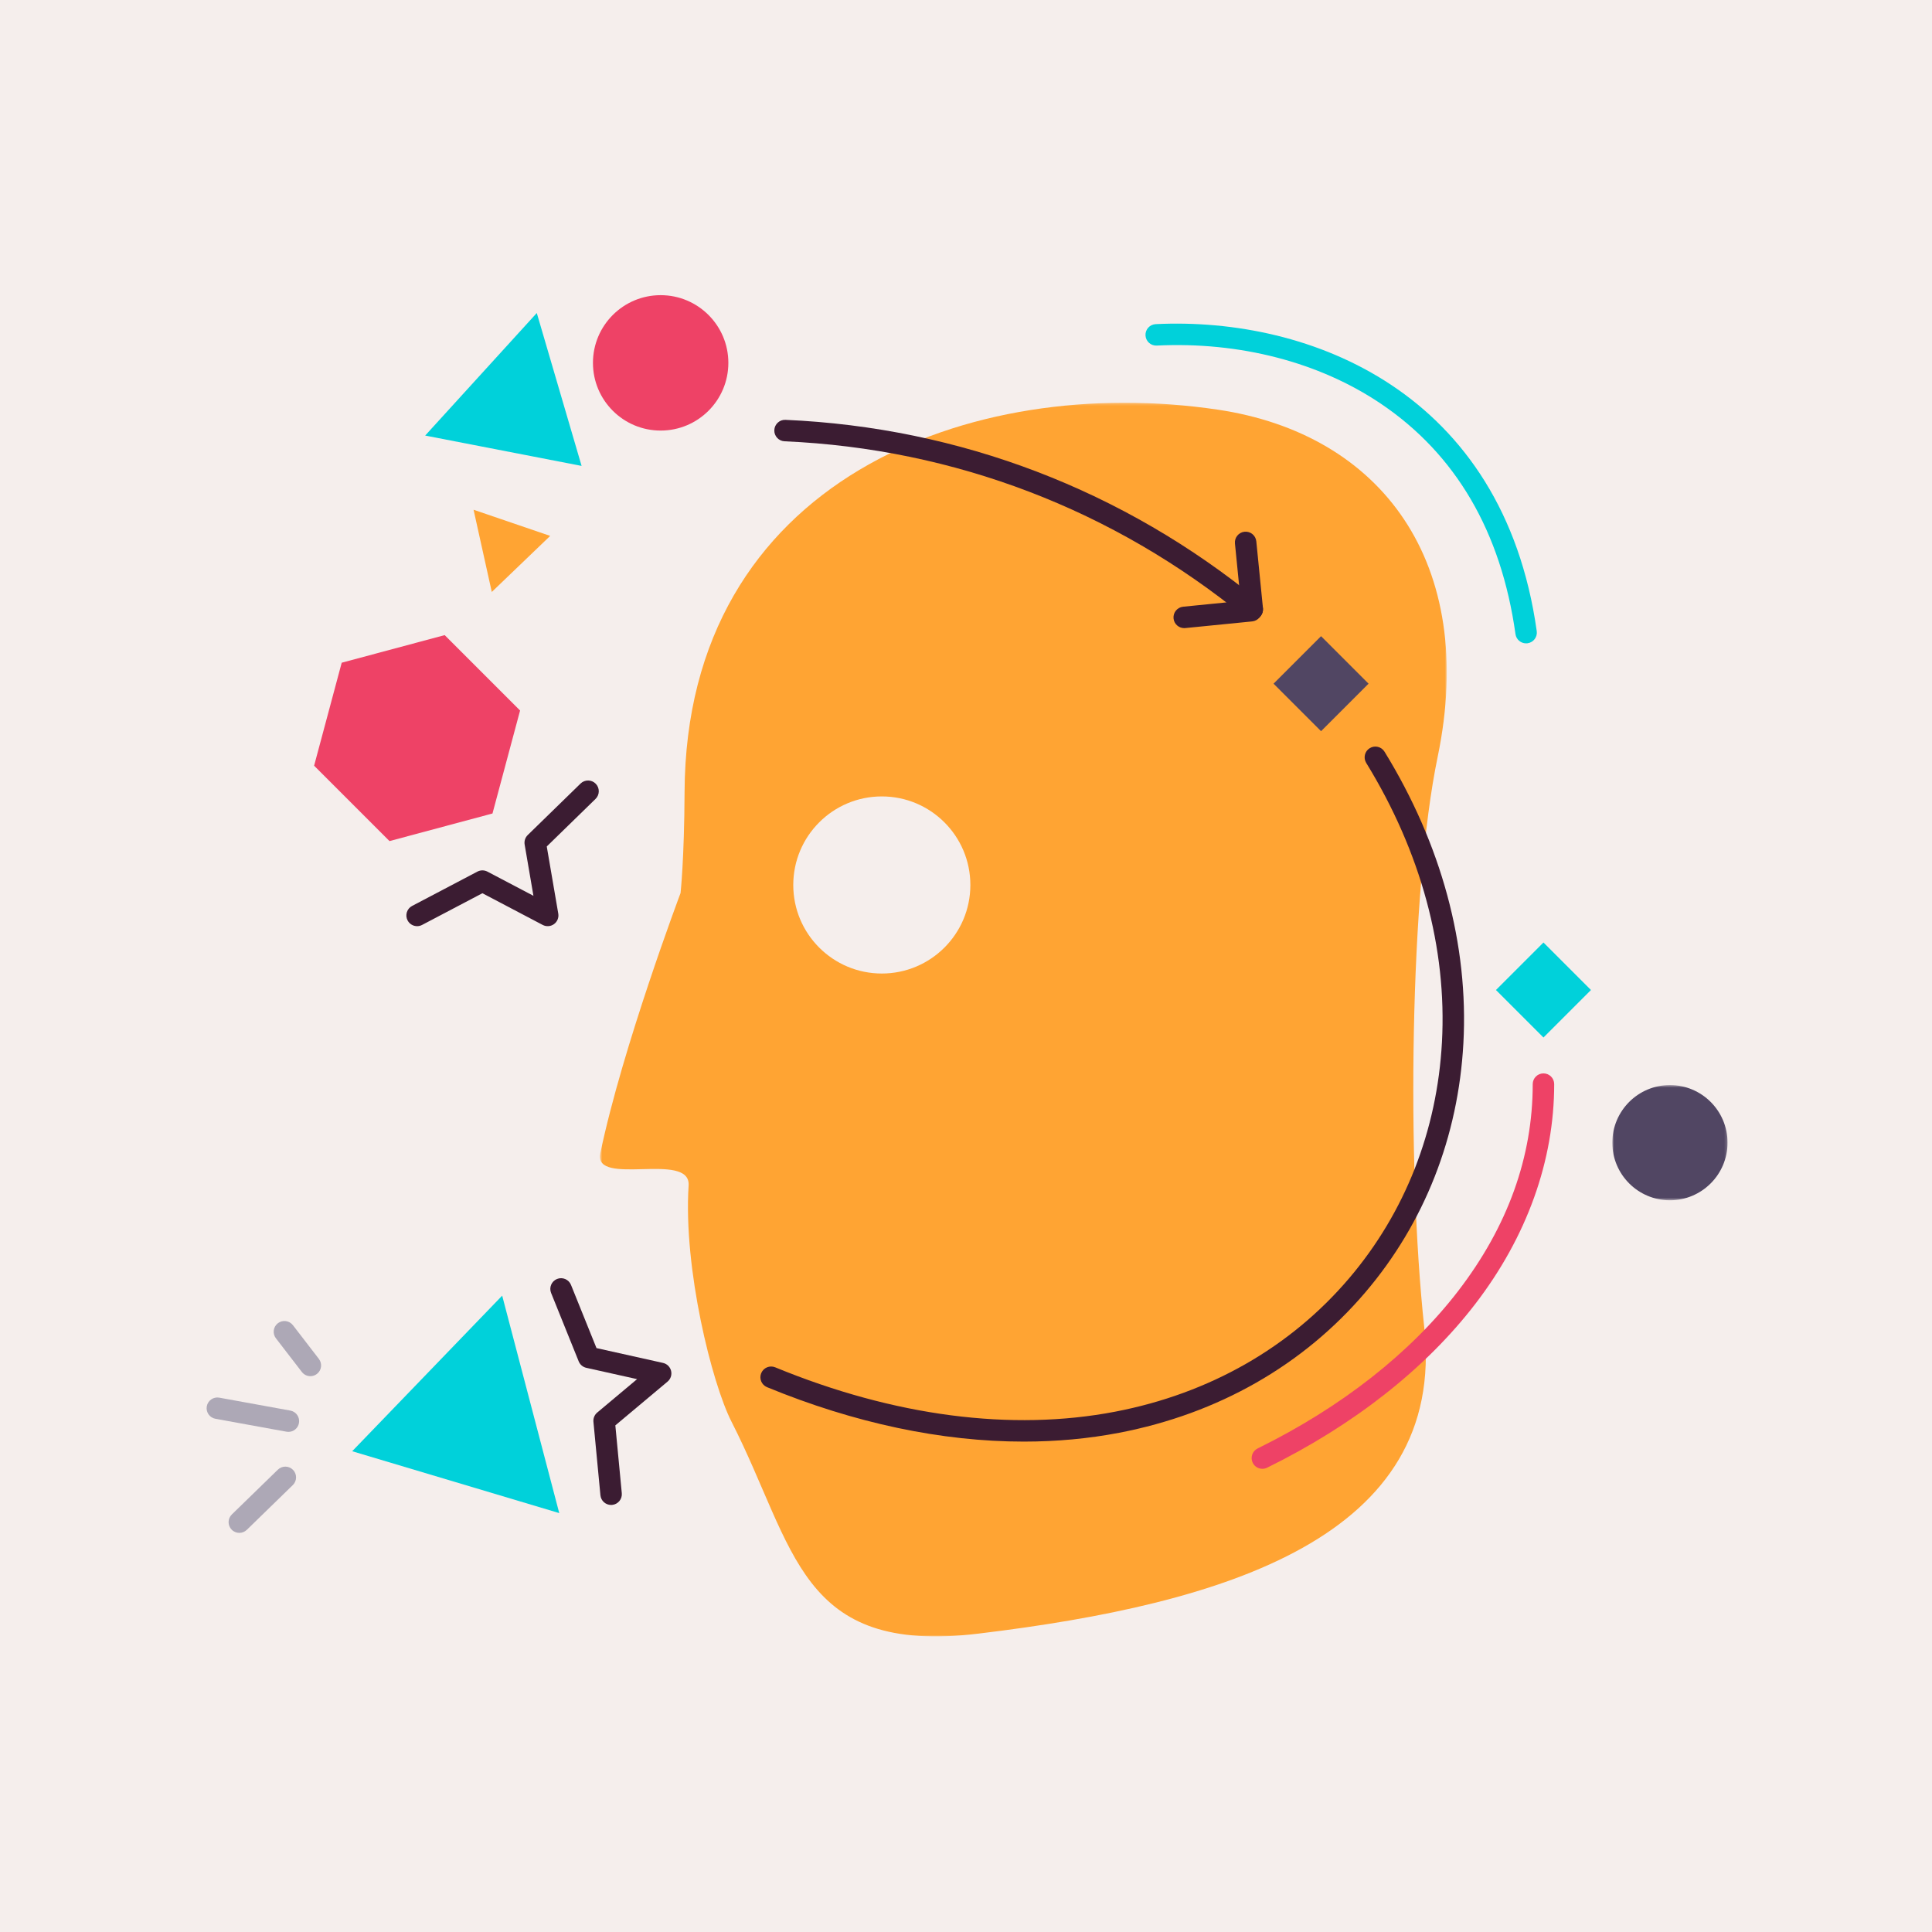 <?xml version="1.0" encoding="UTF-8"?>
<svg width="720px" height="720px" viewBox="0 0 720 720" version="1.1" xmlns="http://www.w3.org/2000/svg" xmlns:xlink="http://www.w3.org/1999/xlink">
    <rect x="0" y="0" width="720" height="720" fill="#333333" stroke="none"/>
    <!-- Generator: Sketch 49 (51002) - http://www.bohemiancoding.com/sketch -->
    <title>Group 2</title>
    <desc>Created with Sketch.</desc>
    <defs>
        <rect id="path-1" x="0" y="0" width="720" height="720"></rect>
        <polygon id="path-3" points="0.583 0.258 316.172 0.258 316.172 460 0.583 460"></polygon>
        <polygon id="path-5" points="0.863 0.528 43.806 0.528 43.806 43.472 0.863 43.472"></polygon>
    </defs>
    <g id="Page-1" stroke="none" stroke-width="1" fill="none" fill-rule="evenodd">
        <g id="Desktop-HD" transform="translate(-720, -1354)">
            <g id="Lanneberg-Bexelius" transform="translate(720, 1354)">
                <g id="Group-2">
                    <mask id="mask-2" fill="white">
                        <use xlink:href="#path-1"></use>
                    </mask>
                    <use id="Rectangle-Copy-3" fill="#F5EEEC" xlink:href="#path-1"></use>
                    <g id="Page-1" mask="url(#mask-2)">
                        <g transform="translate(77, 110)">
                            <g id="Group-3" stroke-width="1" fill="none" transform="translate(146, 39.841)">
                                <mask id="mask-4" fill="white">
                                    <use xlink:href="#path-3"></use>
                                </mask>
                                <g id="Clip-2"></g>
                                <path d="M105.627,212.962 C87.401,212.962 72.627,198.187 72.627,179.962 C72.627,161.736 87.401,146.962 105.627,146.962 C123.852,146.962 138.627,161.736 138.627,179.962 C138.627,198.187 123.852,212.962 105.627,212.962 M230.787,2.82 C138.841,-10.809 32.627,28.962 32.119,145.353 C32.01,170.353 30.627,182.962 30.627,182.962 C30.627,182.962 8.906,240.598 0.721,279.962 C-1.926,292.69 34.464,278.989 33.627,291.962 C31.627,322.962 42.332,365.709 49.602,379.962 C73.572,426.957 74.627,467.022 141.627,458.962 C233.911,447.859 316.172,422.82 307.776,344.82 C301.195,283.691 302.378,182.402 312.776,132.218 C327.776,59.82 291.776,11.86 230.787,2.82" id="Fill-1" fill="#FFA433" mask="url(#mask-4)"></path>
                            </g>
                            <path d="M38.669,402.859 C37.47,402.859 36.285,402.323 35.497,401.299 L25.826,388.742 C24.479,386.992 24.805,384.48 26.555,383.132 C28.306,381.785 30.818,382.111 32.165,383.861 L41.835,396.419 C43.183,398.169 42.857,400.68 41.107,402.028 C40.379,402.588 39.521,402.859 38.669,402.859" id="Fill-4" fill="#ADA8B6"></path>
                            <path d="M12.191,461.257 C11.149,461.257 10.108,460.852 9.324,460.047 C7.783,458.463 7.818,455.931 9.401,454.39 L26.55,437.704 C28.133,436.164 30.666,436.199 32.206,437.781 C33.747,439.365 33.712,441.897 32.129,443.438 L14.98,460.124 C14.203,460.881 13.196,461.257 12.191,461.257" id="Fill-6" fill="#ADA8B6"></path>
                            <path d="M30.487,423.618 C30.25,423.618 30.009,423.597 29.767,423.553 L3.285,418.739 C1.112,418.344 -0.33,416.262 0.065,414.088 C0.46,411.915 2.542,410.471 4.716,410.868 L31.198,415.682 C33.372,416.077 34.813,418.16 34.418,420.333 C34.067,422.264 32.383,423.618 30.487,423.618" id="Fill-8" fill="#ADA8B6"></path>
                            <polygon id="Fill-10" fill="#514663" points="397.613 144.789 415.318 162.494 433.022 144.789 415.318 127.085"></polygon>
                            <path d="M150.737,450.853 C148.699,450.853 146.957,449.302 146.76,447.231 L144.155,419.862 C144.03,418.552 144.559,417.264 145.568,416.418 L160.426,403.963 L141.503,399.746 C140.217,399.459 139.156,398.559 138.663,397.338 L128.377,371.842 C127.55,369.793 128.541,367.463 130.59,366.636 C132.639,365.81 134.969,366.8 135.796,368.849 L145.296,392.395 L170.077,397.918 C171.564,398.249 172.733,399.395 173.093,400.874 C173.454,402.354 172.944,403.91 171.777,404.888 L152.319,421.198 L154.724,446.474 C154.933,448.673 153.32,450.625 151.121,450.834 C150.992,450.847 150.864,450.853 150.737,450.853" id="Fill-12" fill="#3B1C32"></path>
                            <polygon id="Fill-14" fill="#EE4266" points="116.82 154.785 106.536 193.163 68.157 203.447 40.061 175.351 50.345 136.972 88.724 126.689"></polygon>
                            <path d="M78.445,235.156 C77.007,235.156 75.617,234.378 74.901,233.016 C73.873,231.061 74.625,228.642 76.58,227.614 L100.915,214.821 C102.08,214.209 103.472,214.209 104.637,214.821 L121.798,223.843 L118.521,204.734 C118.298,203.436 118.728,202.113 119.671,201.194 L139.358,182.004 C140.941,180.461 143.473,180.494 145.014,182.076 C146.556,183.658 146.524,186.19 144.942,187.732 L126.761,205.454 L131.053,230.479 C131.31,231.98 130.694,233.496 129.462,234.391 C128.23,235.286 126.596,235.404 125.249,234.696 L102.776,222.881 L80.303,234.696 C79.709,235.008 79.072,235.156 78.445,235.156" id="Fill-16" fill="#3B1C32"></path>
                            <path d="M304.539,427.243 C274.014,427.243 241.527,420.406 208.856,406.96 C206.813,406.119 205.839,403.782 206.68,401.739 C207.521,399.696 209.859,398.722 211.901,399.562 C256.194,417.79 300.006,423.505 338.605,416.088 C373.702,409.344 403.843,392.157 425.768,366.387 C446.605,341.897 458.571,311.46 460.374,278.367 C462.277,243.422 452.518,207.444 432.152,174.321 C430.995,172.439 431.582,169.975 433.464,168.819 C435.346,167.66 437.809,168.249 438.966,170.131 C460.189,204.647 470.354,242.224 468.362,278.802 C466.463,313.657 453.842,345.736 431.862,371.571 C408.744,398.743 377.018,416.853 340.115,423.945 C328.649,426.148 316.748,427.243 304.539,427.243" id="Fill-18" fill="#3B1C32"></path>
                            <path d="M389.688,121.076 C388.796,121.076 387.899,120.78 387.156,120.171 C338.033,79.939 278.637,57.216 215.387,54.457 C213.18,54.361 211.469,52.494 211.565,50.287 C211.661,48.08 213.535,46.347 215.735,46.465 C280.726,49.3 341.755,72.646 392.225,113.981 C393.934,115.381 394.185,117.901 392.785,119.611 C391.994,120.576 390.846,121.076 389.688,121.076" id="Fill-20" fill="#3B1C32"></path>
                            <path d="M389.685,121.076 C387.654,121.076 385.916,119.535 385.709,117.472 L383.228,92.537 C383.01,90.339 384.615,88.38 386.813,88.161 C389.017,87.94 390.971,89.547 391.19,91.745 L393.671,116.68 C393.889,118.878 392.284,120.837 390.087,121.056 C389.952,121.069 389.817,121.076 389.685,121.076" id="Fill-22" fill="#3B1C32"></path>
                            <path d="M364.321,124.083 C362.29,124.083 360.551,122.542 360.345,120.479 C360.127,118.28 361.732,116.321 363.93,116.102 L388.864,113.621 C391.061,113.402 393.021,115.007 393.24,117.206 C393.459,119.404 391.854,121.363 389.656,121.582 L364.722,124.063 C364.587,124.076 364.453,124.083 364.321,124.083" id="Fill-24" fill="#3B1C32"></path>
                            <polygon id="Fill-26" fill="#00D1DA" points="81.451 52.321 123.043 6.647 139.744 63.631"></polygon>
                            <polygon id="Fill-28" fill="#00D1DA" points="110.148 372.852 131.416 453.887 54.253 430.83"></polygon>
                            <polygon id="Fill-30" fill="#FFA433" points="106.273 110.61 99.484 79.966 128.037 89.714"></polygon>
                            <g id="Group-34" stroke-width="1" fill="none" transform="translate(523, 293.841)">
                                <mask id="mask-6" fill="white">
                                    <use xlink:href="#path-5"></use>
                                </mask>
                                <g id="Clip-33"></g>
                                <path d="M0.863,22 C0.863,33.858 10.476,43.472 22.334,43.472 C34.193,43.472 43.806,33.858 43.806,22 C43.806,10.142 34.193,0.528 22.334,0.528 C10.476,0.528 0.863,10.142 0.863,22" id="Fill-32" fill="#514663" mask="url(#mask-6)"></path>
                            </g>
                            <path d="M194.437,25.23 C194.437,39.165 183.141,50.46 169.207,50.46 C155.272,50.46 143.976,39.165 143.976,25.23 C143.976,11.295 155.272,0 169.207,0 C183.141,0 194.437,11.295 194.437,25.23" id="Fill-35" fill="#EE4266"></path>
                            <polygon id="Fill-37" fill="#00D1DA" points="480.498 258.947 498.203 276.651 515.907 258.947 498.203 241.242"></polygon>
                            <path d="M393.45,437.384 C391.973,437.384 390.554,436.563 389.858,435.148 C388.883,433.166 389.7,430.769 391.682,429.794 C422.871,414.454 448.725,394.148 466.45,371.07 C484.866,347.093 494.202,321.171 494.202,294.021 C494.202,291.812 495.993,290.021 498.202,290.021 C500.411,290.021 502.202,291.812 502.202,294.021 C502.202,322.566 492.033,350.894 472.795,375.943 C454.325,399.99 427.498,421.093 395.212,436.972 C394.645,437.252 394.043,437.384 393.45,437.384" id="Fill-39" fill="#EE4266"></path>
                            <path d="M491.733,129.762 C489.77,129.762 488.056,128.316 487.777,126.316 C482.433,88.17 465.539,59.27 437.562,40.419 C414.615,24.958 384.968,17.276 354.084,18.786 C351.876,18.902 350.001,17.193 349.893,14.987 C349.785,12.78 351.486,10.904 353.693,10.796 C411.41,7.973 483.238,36.242 495.699,125.207 C496.005,127.394 494.48,129.416 492.293,129.723 C492.105,129.749 491.918,129.762 491.733,129.762" id="Fill-41" fill="#00D1DA"></path>
                        </g>
                    </g>
                </g>
            </g>
        </g>
    </g>
</svg>